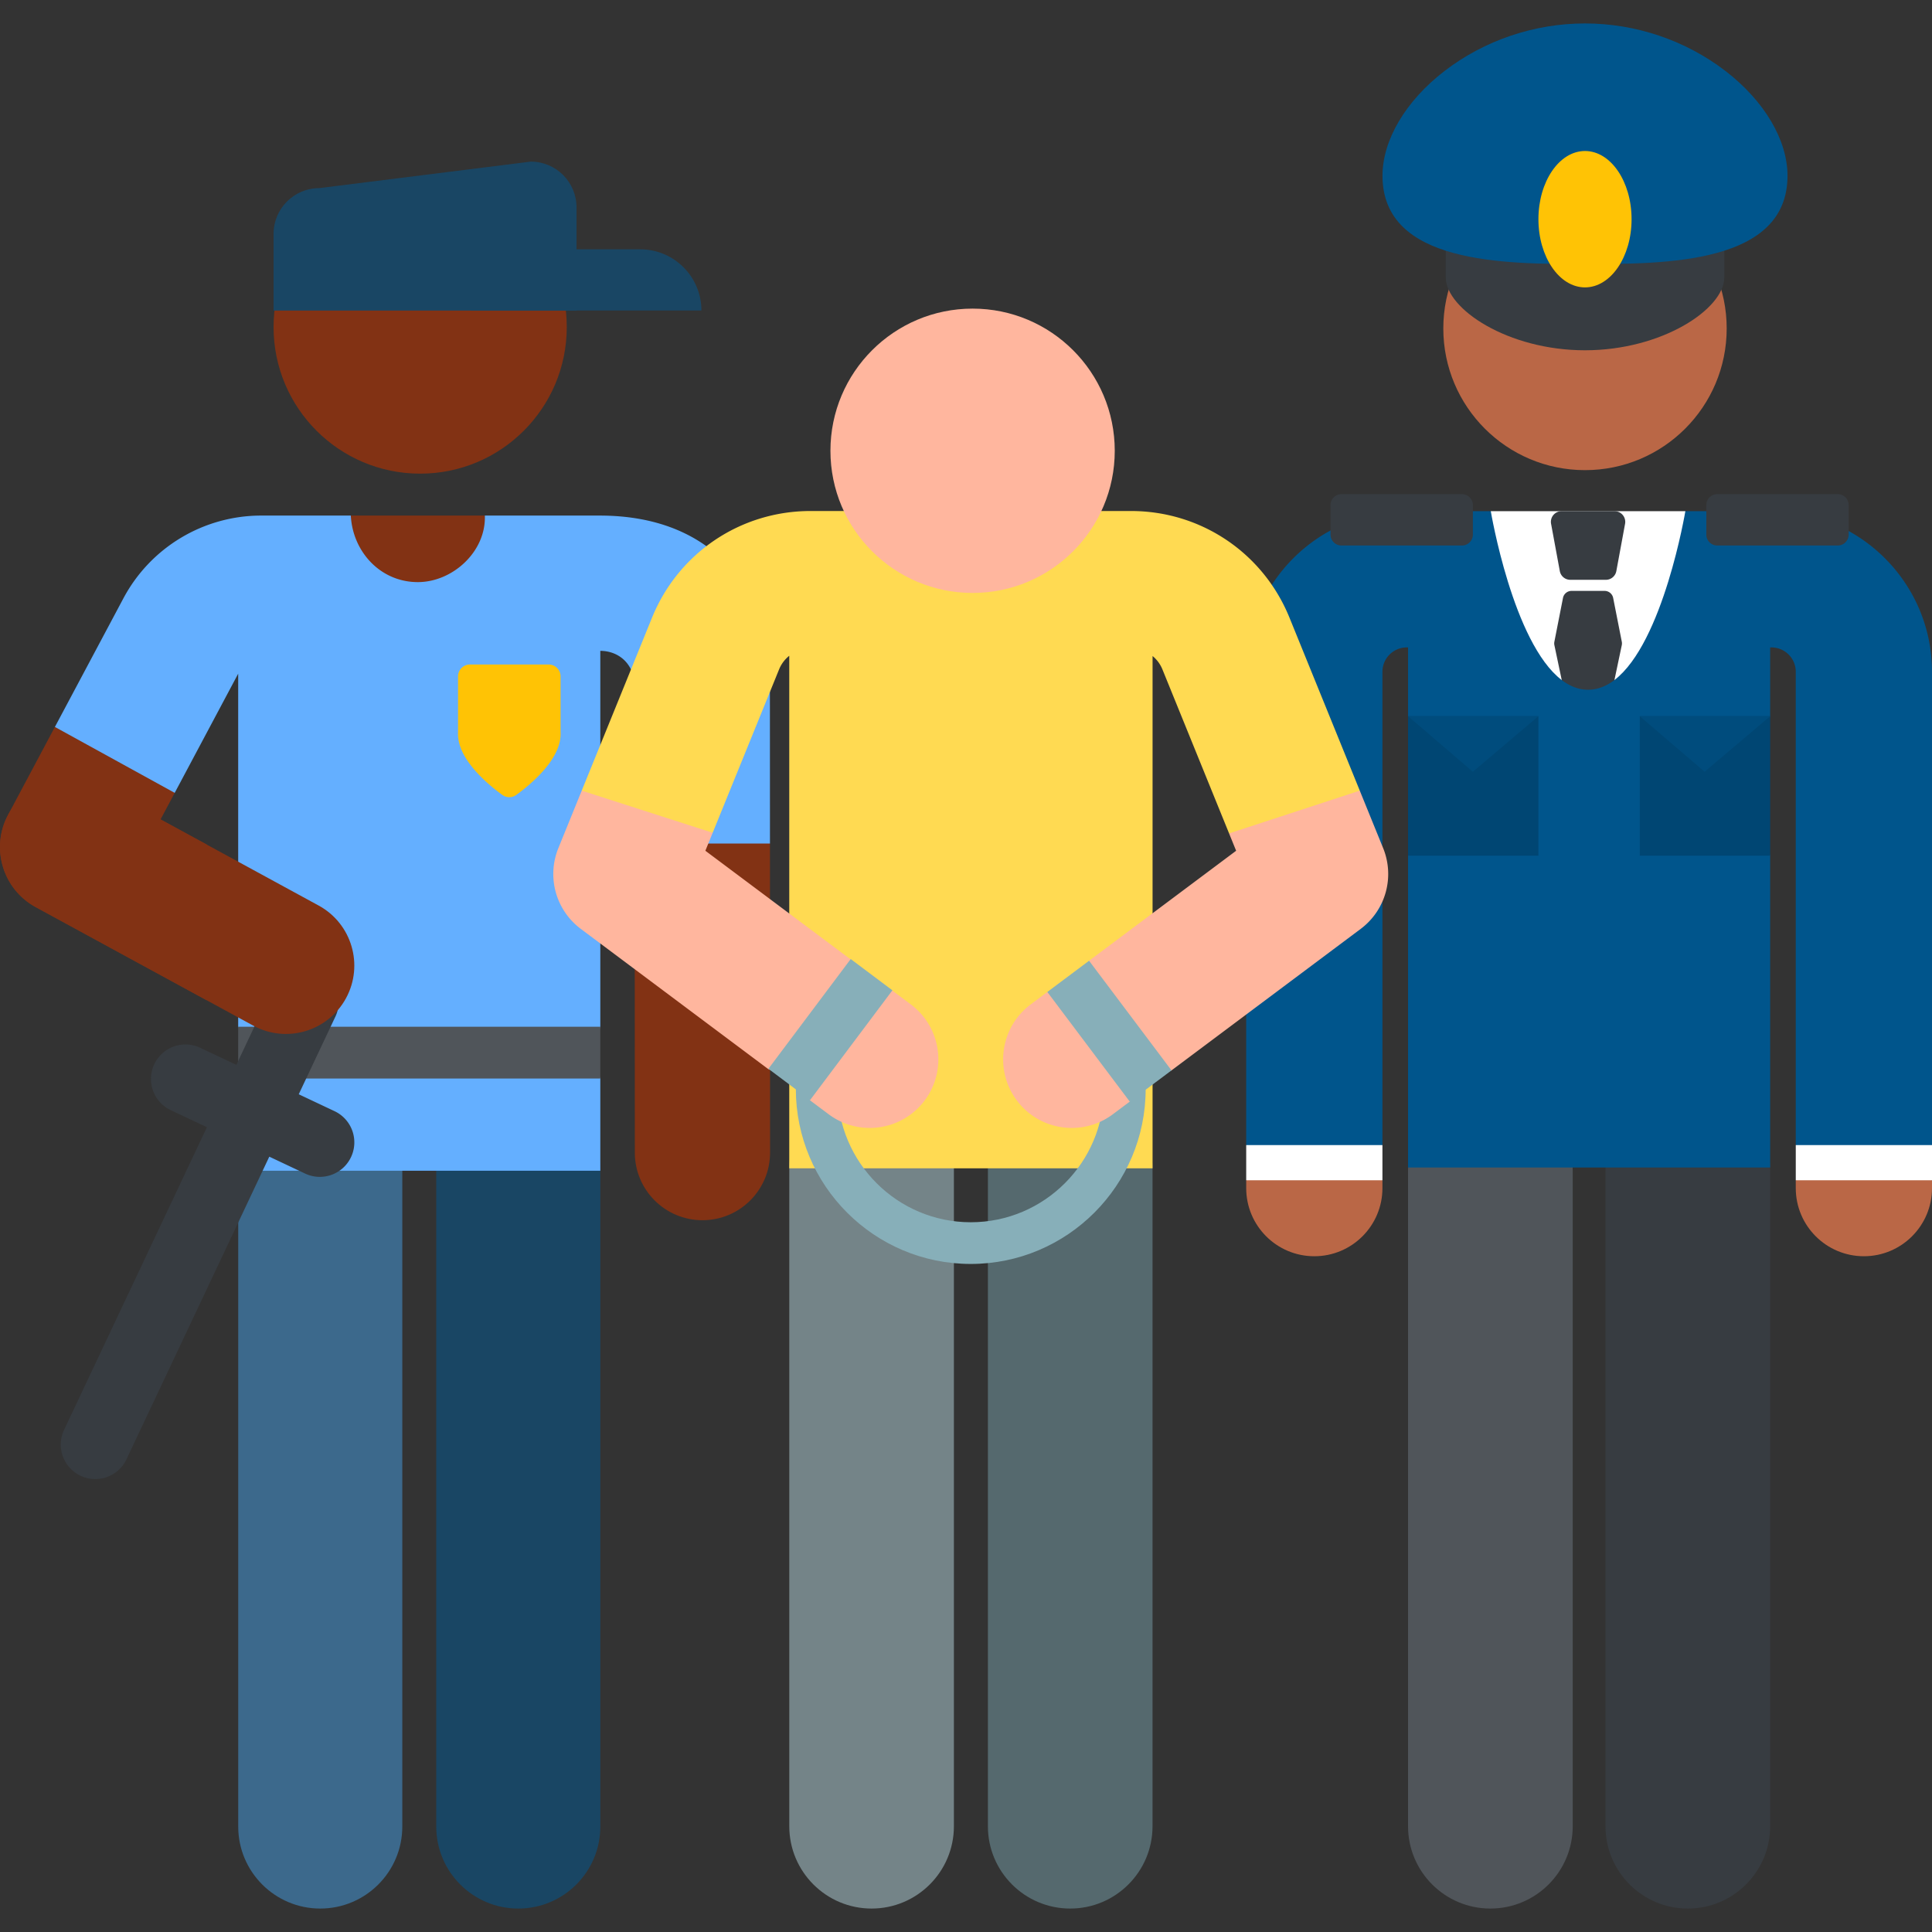 <svg viewBox="0 0 511.561 511.561" xmlns="http://www.w3.org/2000/svg"><rect x="0" y="0" width="511.561" height="511.561" fill="#333333" stroke="none"/><g><path d="M185.996 323.092c-9.887 0-17.903-8.012-17.907-17.9l-.03-81.832 17.922-20.498 17.892 20.498.03 81.818c.004 9.89-8.01 17.91-17.9 17.914h-.007z" fill="#823214"></path><path d="M84.799 505.353c-11.997 0-21.723-9.726-21.723-21.723V309.997c0-11.997 9.726-21.723 21.723-21.723s21.723 9.726 21.723 21.723V483.63c0 11.997-9.726 21.723-21.723 21.723z" fill="#3c698c"></path><path d="M137.234 505.353c-11.997 0-21.723-9.726-21.723-21.723V309.997c0-11.997 9.726-21.723 21.723-21.723s21.723 9.726 21.723 21.723V483.63c0 11.997-9.726 21.723-21.723 21.723z" fill="#194664"></path><path d="m128.981 140.207-.602-3.691H92.887l-.551 4.338c-1.404 11.063 7.217 20.849 18.37 20.849 11.415 0 20.112-10.229 18.275-21.496zM54.732 223.625l-12.218-6.655 3.745-7.031-10.494-15.86-21.228-1.596-12.409 23.296c-4.669 8.766-1.403 19.656 7.318 24.407l45.285 24.667v-41.228z" fill="#823214"></path><path d="M203.858 182.416c-.011-28.261-16.676-45.851-44.905-45.898v-.002H128.38c.341 9.529-8.511 17.618-17.753 17.618-9.905 0-17.246-8.059-17.739-17.618H69.212a41.344 41.344 0 0 0-36.558 21.948l-18.119 34.019 31.723 17.456 16.809-31.56v93.491l3.952 6.85-3.952 6.85v24.427h95.885V285.57l-2.038-6.85 2.038-6.85v-99.535c5.035.017 9.334 3.666 9.091 10.095l.015 40.929h35.815z" fill="#64afff"></path><path d="M148.432 194.649c.003-.096.013-.191.013-.286 0-.211-.007-.419-.013-.628v-14.63a3.152 3.152 0 0 0-3.152-3.152h-20.846a3.152 3.152 0 0 0-3.152 3.152v14.631c-.007.208-.013.417-.013.627 0 .095.01.19.013.286v.372h.017c.487 6.584 8.115 12.855 11.71 15.461 1.104.8 2.591.8 3.694 0 3.594-2.606 11.222-8.877 11.71-15.461h.017v-.372z" fill="#ffc305"></path><circle cx="111.253" cy="86.599" fill="#823214" r="38.816"></circle><path d="M140.542 42.794 84.55 49.809c-6.69 0-12.113 5.423-12.113 12.113v20.304h80.217V54.907c0-6.69-5.423-12.113-12.112-12.113z" fill="#194664"></path><path d="M169.516 66.017h-28.712c-8.952 0-16.208 7.257-16.208 16.208h61.129c-.001-8.951-7.258-16.208-16.209-16.208z" fill="#194664"></path><path d="M63.068 271.871h95.885v13.699H63.068z" fill="#50555a"></path><path d="m88.585 294.222-9.484-4.476 9.709-20.574c2.153-4.561.2-10.004-4.362-12.157a9.132 9.132 0 0 0-12.157 4.362l-9.709 20.574-9.485-4.476a9.133 9.133 0 1 0-7.795 16.518l9.484 4.476-37.816 80.132c-2.153 4.561-.2 10.004 4.362 12.157 4.541 2.144 9.995.22 12.157-4.361l37.816-80.132 9.485 4.476c4.541 2.144 9.995.22 12.157-4.362a9.132 9.132 0 0 0-4.362-12.157z" fill="#373c41"></path><path d="M67.052 271.564 9.447 240.186c-8.78-4.782-12.02-15.777-7.238-24.556 4.782-8.78 15.777-12.02 24.556-7.238l57.606 31.378c8.78 4.782 12.02 15.777 7.238 24.556-4.767 8.752-15.75 12.035-24.557 7.238z" fill="#823214"></path><path d="M446.907 505.353c-12.041 0-21.802-9.761-21.802-21.802v-173.63c0-12.041 9.761-21.802 21.802-21.802s21.802 9.761 21.802 21.802v173.63c0 12.041-9.761 21.802-21.802 21.802z" fill="#373c41"></path><path d="M394.628 505.353c-12.041 0-21.802-9.761-21.802-21.802v-173.63c0-12.041 9.761-21.802 21.802-21.802s21.802 9.761 21.802 21.802v173.63c0 12.041-9.761 21.802-21.802 21.802z" fill="#50555a"></path><path d="M469.051 135.355h-22.796l-25.76 9.084-25.76-9.084H372.484c-23.44 0-42.51 19.07-42.51 42.51V303.2l18.036 7.431 18.035-7.431V177.865a6.447 6.447 0 0 1 6.439-6.439h.342v18.212l5.294 18.468-5.294 18.468v82.555h95.883v-82.555l-4.845-18.468 4.845-18.468v-18.212h.342a6.447 6.447 0 0 1 6.439 6.439V303.2l18.036 6.877 18.036-6.877V177.865c-.001-23.44-19.071-42.51-42.511-42.51z" fill="#00558c"></path><path d="m347.845 306.937-17.871 5.584v2.074c0 9.961 8.075 18.036 18.036 18.036s18.035-8.075 18.035-18.036v-2.074zM493.525 307.86l-18.036 4.661v2.074c0 9.961 8.075 18.036 18.036 18.036s18.036-8.075 18.036-18.036v-2.074z" fill="#ba6746"></path><path d="M329.974 303.2h36.071v9.321h-36.071zM475.49 303.2h36.071v9.321H475.49zM420.495 177.39l-6.977 2.675c-12.948-9.852-18.783-44.709-18.783-44.709h51.52s-5.835 34.857-18.783 44.709z" fill="#ffffff"></path><circle cx="419.682" cy="86.968" fill="#ba6746" r="37.517"></circle><path d="M383.017 52.769c1.142-3.077 17.039-5.519 36.664-5.519 19.64 0 35.536 2.442 36.665 5.519h.22v20.679c-.014 8.381-16.516 19.302-36.885 19.302s-36.857-10.921-36.871-19.302V52.769z" fill="#373c41"></path><path d="M456.888 18.805c-10.561-8.123-23.775-12.597-37.207-12.597-13.427 0-26.638 4.474-37.201 12.597-10.281 7.906-16.419 18.275-16.419 27.736 0 23.376 32.268 23.376 53.62 23.376 21.353 0 53.621 0 53.621-23.376 0-9.462-6.136-19.831-16.414-27.736z" fill="#00558c"></path><ellipse cx="419.681" cy="58.039" fill="#ffc305" rx="12.332" ry="18.057"></ellipse><g fill="#373c41"><path d="M425.202 153.524h-9.415a2.824 2.824 0 0 1-2.777-2.311l-2.312-12.521a2.824 2.824 0 0 1 2.777-3.336h14.039a2.824 2.824 0 0 1 2.777 3.336l-2.312 12.521a2.824 2.824 0 0 1-2.777 2.311zM427.139 158.326a2.315 2.315 0 0 0-2.271-1.868h-8.745a2.314 2.314 0 0 0-2.271 1.868l-2.28 11.592c-.06.305-.058.619.006.924l1.942 9.221c2.131 1.622 4.454 2.567 6.977 2.567 2.522 0 4.846-.945 6.977-2.567l1.942-9.221c.064-.304.066-.619.006-.924zM486.604 144.44h-31.911a2.89 2.89 0 0 1-2.89-2.89v-7.818a2.89 2.89 0 0 1 2.89-2.89h31.911a2.89 2.89 0 0 1 2.89 2.89v7.818a2.89 2.89 0 0 1-2.89 2.89zM387.102 144.44h-31.911a2.89 2.89 0 0 1-2.89-2.89v-7.818a2.89 2.89 0 0 1 2.89-2.89h31.911a2.89 2.89 0 0 1 2.89 2.89v7.818a2.89 2.89 0 0 1-2.89 2.89z" fill="#373c41"></path></g><path d="M372.825 189.639h34.524v36.936h-34.524z" fill="#004673"></path><path d="m389.992 204.345-17.167-14.706h34.524z" fill="#004c7d"></path><path d="M434.185 189.639h34.524v36.936h-34.524z" fill="#004673"></path><path d="m451.351 204.345-17.166-14.706h34.524z" fill="#004c7d"></path><path d="M230.783 505.353c-12.036 0-21.794-9.758-21.794-21.794V309.357c0-12.036 9.758-21.794 21.794-21.794s21.794 9.758 21.794 21.794v174.202c0 12.036-9.758 21.794-21.794 21.794z" fill="#748488"></path><path d="M283.374 505.353c-12.036 0-21.794-9.758-21.794-21.794V309.357c0-12.036 9.758-21.794 21.794-21.794s21.794 9.758 21.794 21.794v174.202c0 12.036-9.758 21.794-21.794 21.794z" fill="#55696e"></path><path d="M305.179 173.701a8.947 8.947 0 0 1 2.603 3.525l17.659 43.449 23.144 3.992 11.462-15.319-18.614-45.799c-6.973-17.156-23.446-28.242-41.965-28.242h-84.86c-18.519 0-34.992 11.086-41.964 28.242l-18.615 45.799 11.863 16.278 22.814-5.127 17.589-43.273a8.951 8.951 0 0 1 2.686-3.591v135.72h96.199V173.701z" fill="#ffda52"></path><circle cx="257.527" cy="119.357" fill="#ffb69e" r="37.641"></circle><path d="M257.039 334.672c-25.537 0-46.314-20.776-46.314-46.314h11.041c0 19.45 15.824 35.273 35.273 35.273s35.272-15.823 35.272-35.273h11.041c0 25.537-20.777 46.314-46.313 46.314z" fill="#87afb9"></path><path d="m241.173 265.955-4.864-3.638-7.053-2.464-4-5.802-38.487-28.786 1.937-4.766-34.676-11.151-6.188 15.226a18.16 18.16 0 0 0 5.947 21.382l49.666 37.146 7.498 2.115 3.555 6.151 4.912 3.674c8.016 5.996 19.402 4.382 25.422-3.666 6.005-8.032 4.364-19.413-3.669-25.421zM360.047 209.349l-34.606 11.326 1.866 4.59-38.94 29.124-4.458 5.682-6.594 2.585-4.411 3.299c-8.033 6.007-9.674 17.389-3.667 25.421 6.028 8.059 17.416 9.656 25.422 3.666l4.483-3.353 4.249-5.6 6.803-2.666 50.094-37.466a18.161 18.161 0 0 0 5.948-21.382z" fill="#ffb69e"></path><path d="m203.46 282.998 21.794-29.058 11.042 8.281-21.794 29.059zM299.141 291.69l11.052-8.267-21.826-29.034-11.053 8.267z" fill="#87afb9"></path></g></svg>